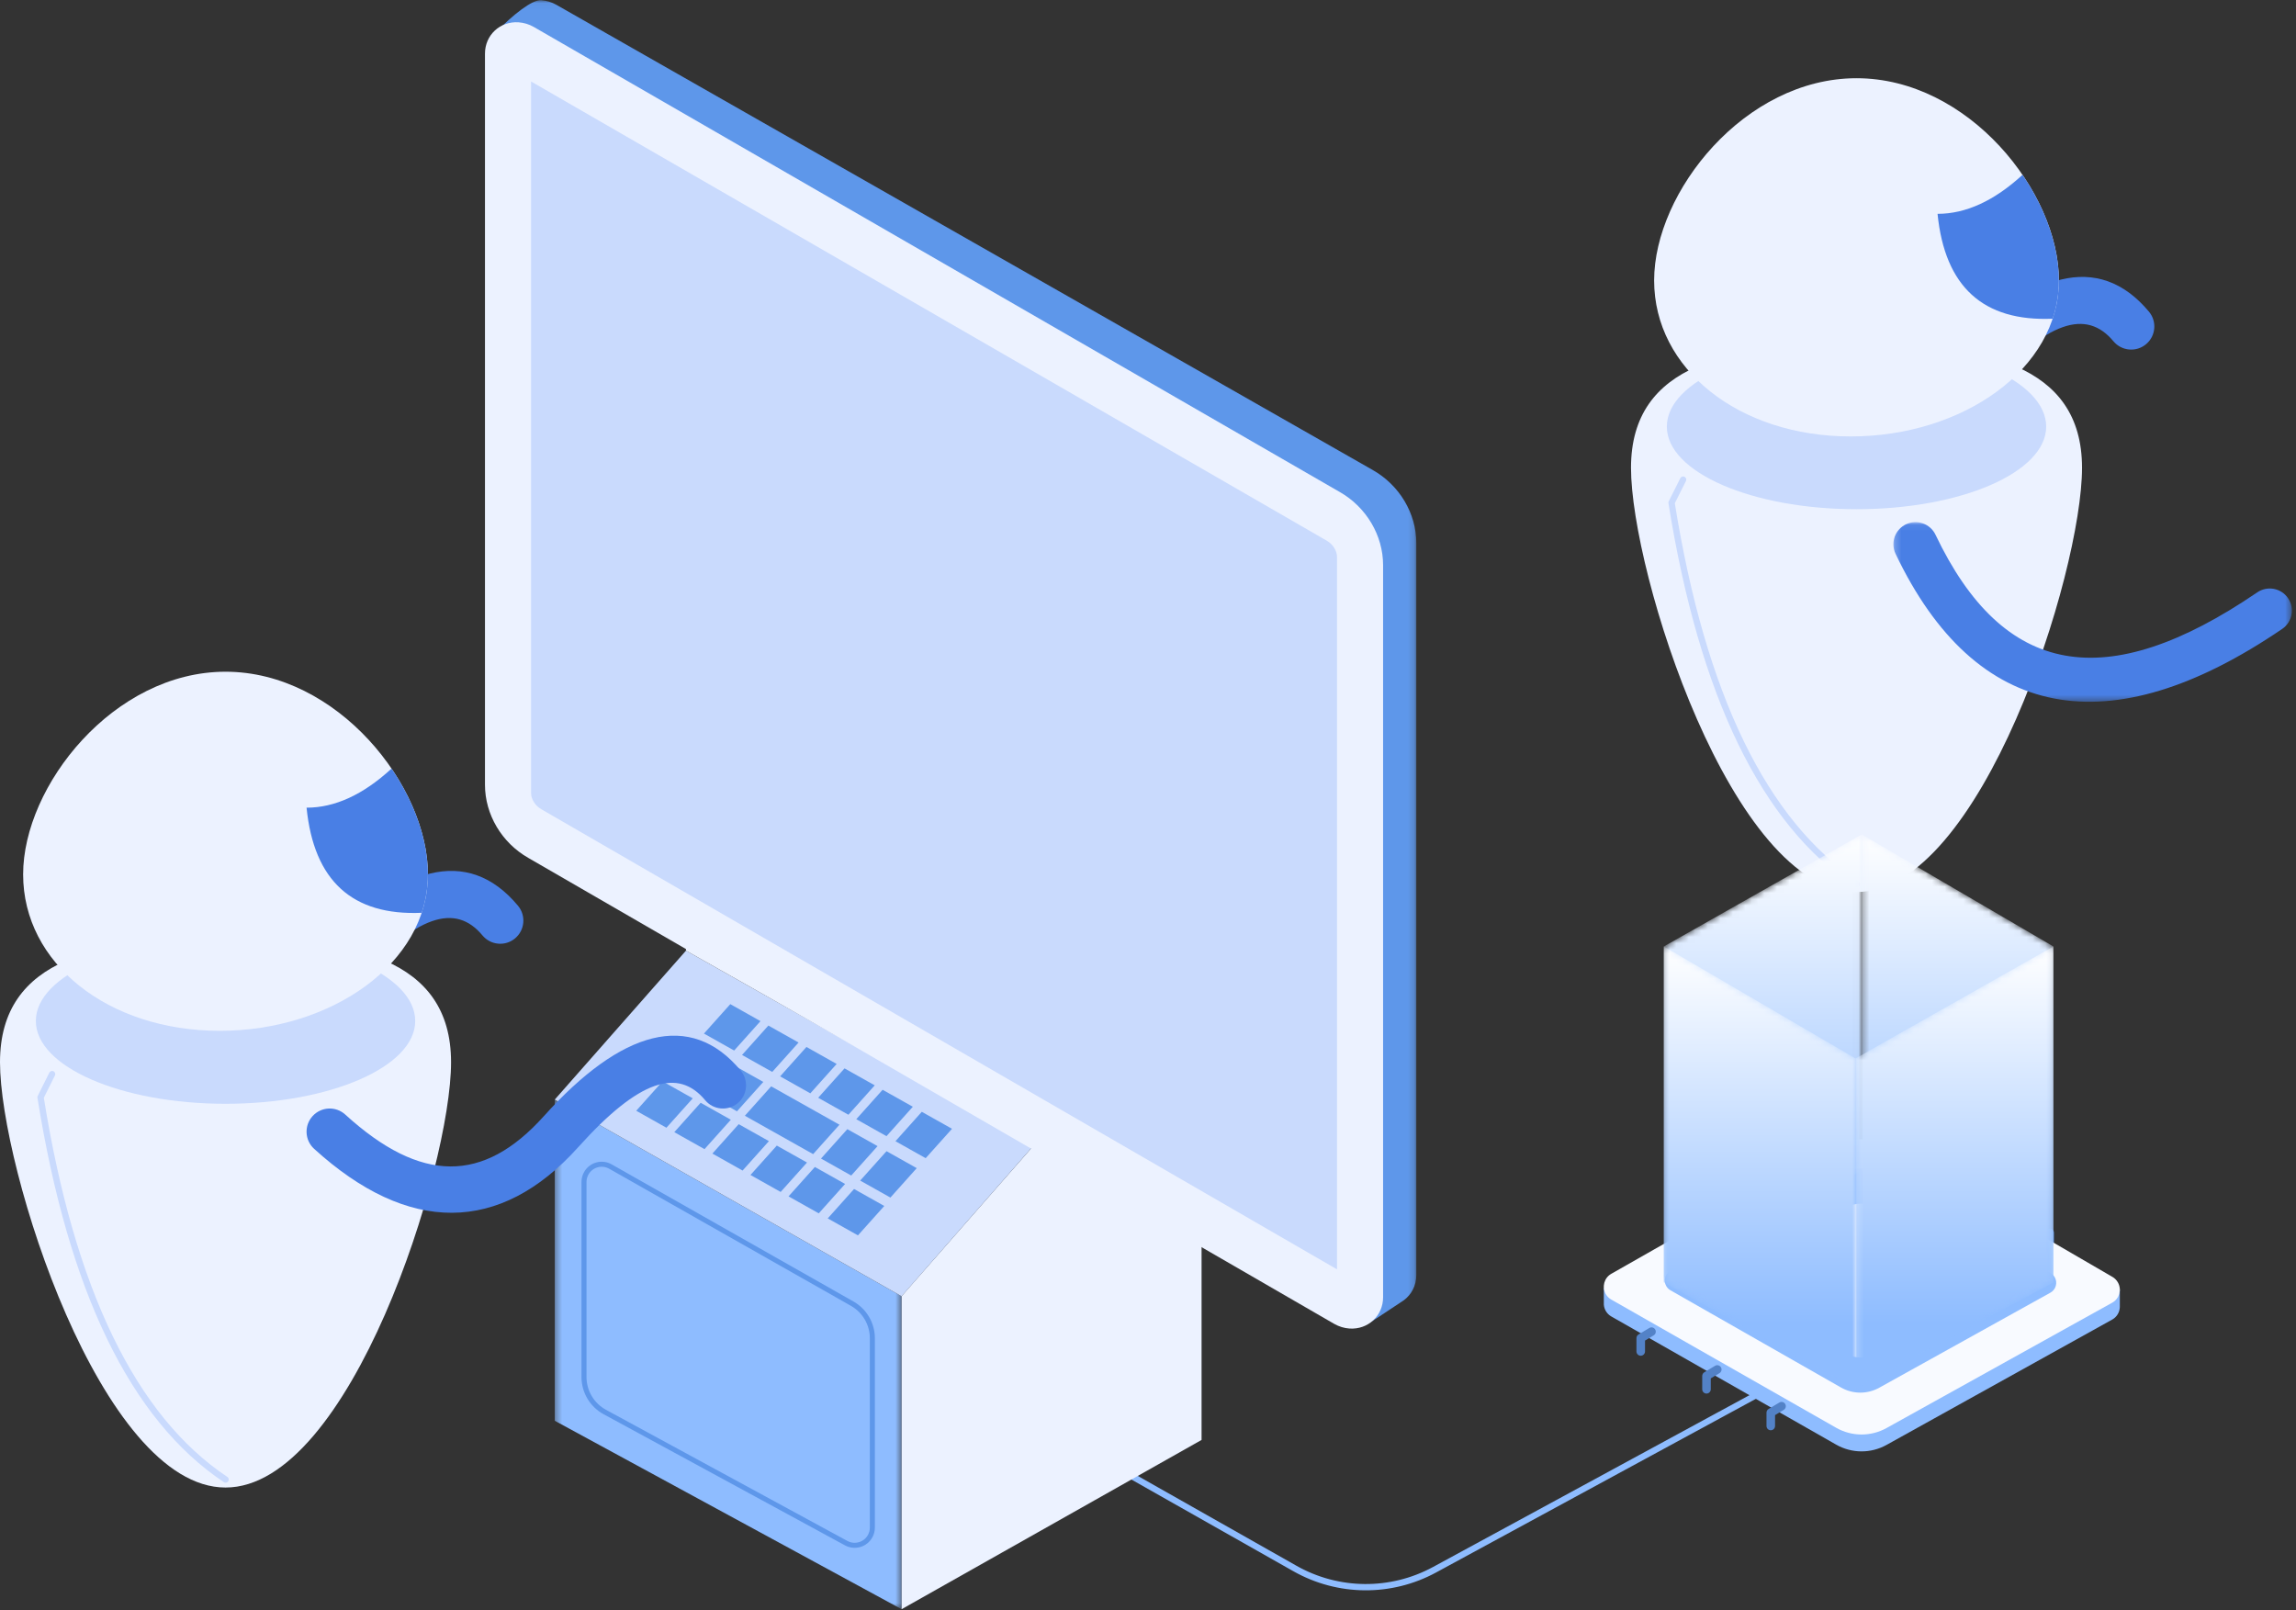<?xml version="1.0" encoding="UTF-8"?>
<svg width="365px" height="256px" viewBox="0 0 365 256" version="1.1" xmlns="http://www.w3.org/2000/svg" xmlns:xlink="http://www.w3.org/1999/xlink">
    <rect x="0" y="0" width="365" height="256" fill="#333333" stroke="none"/>
    <!-- Generator: Sketch 52.1 (67048) - http://www.bohemiancoding.com/sketch -->
    <title>Group 90</title>
    <desc>Created with Sketch.</desc>
    <defs>
        <polygon id="path-1" points="0.216 0.066 63.566 0.066 63.566 28.623 0.216 28.623"></polygon>
        <polygon id="path-3" points="0.334 0.434 55.472 0.434 55.472 81.448 0.334 81.448"></polygon>
        <polygon id="path-5" points="0.337 0.029 147.855 0.029 147.855 210.369 0.337 210.369"></polygon>
        <polygon id="path-7" points="0.304 0.212 30.781 18.019 30.781 71.439 0.304 53.632"></polygon>
        <linearGradient x1="50.001%" y1="-0.001%" x2="50.001%" y2="85.263%" id="linearGradient-9">
            <stop stop-color="#FFFFFF" offset="0%"></stop>
            <stop stop-color="#8EBCFF" offset="100%"></stop>
        </linearGradient>
        <polygon id="path-10" points="31.981 0.212 31.981 53.632 0.524 71.439 0.524 18.019"></polygon>
        <linearGradient x1="50.003%" y1="-0.001%" x2="50.003%" y2="85.263%" id="linearGradient-12">
            <stop stop-color="#FFFFFF" offset="0%"></stop>
            <stop stop-color="#8EBCFF" offset="100%"></stop>
        </linearGradient>
        <polygon id="path-13" points="31.654 0.393 31.654 53.814 0.195 70.632 0.195 18.2"></polygon>
        <linearGradient x1="49.999%" y1="-0.001%" x2="49.999%" y2="85.263%" id="linearGradient-15">
            <stop stop-color="#FFFFFF" offset="0%"></stop>
            <stop stop-color="#8EBCFF" offset="100%"></stop>
        </linearGradient>
        <polygon id="path-16" points="0.524 0.393 30.999 18.2 30.999 70.632 0.524 53.814"></polygon>
        <linearGradient x1="50.001%" y1="-0.001%" x2="50.001%" y2="85.263%" id="linearGradient-18">
            <stop stop-color="#FFFFFF" offset="0%"></stop>
            <stop stop-color="#8EBCFF" offset="100%"></stop>
        </linearGradient>
    </defs>
    <g id="Page-1" stroke="none" stroke-width="1" fill="none" fill-rule="evenodd">
        <g id="官网-呼吸疾病临床研究大数据平台-" transform="translate(-1040, -3718)">
            <g id="Group-90" transform="translate(1040, 3718)">
                <g id="Group-42" transform="translate(77, 0)">
                    <path d="M218.134,141.806 C237.934,141.806 253.984,91.074 253.984,74.366 C253.984,57.654 237.934,54.684 218.134,54.684 C198.334,54.684 182.284,57.654 182.284,74.366 C182.284,91.074 198.334,141.806 218.134,141.806" id="Fill-1" fill="#ECF2FF"></path>
                    <g id="Group-5" transform="translate(223.78, 82.936)">
                        <mask id="mask-2" fill="white">
                            <use xlink:href="#path-1"></use>
                        </mask>
                        <g id="Clip-4"></g>
                        <path d="M0.559,5.096 C13.28,31.786 34.537,35.768 62.031,17.038 C63.635,15.944 64.049,13.757 62.954,12.153 C61.86,10.548 59.671,10.135 58.064,11.229 C33.94,27.663 17.656,24.612 6.913,2.072 C6.079,0.319 3.978,-0.427 2.222,0.408 C0.468,1.245 -0.277,3.343 0.559,5.096" id="Fill-3" fill="#497FE5" mask="url(#mask-2)"></path>
                    </g>
                    <path d="M218.146,140.537 C203.438,130.74 193.632,110.535 188.729,79.919 L190.568,76.244" id="Stroke-6" stroke="#C9DAFD" stroke-linecap="round" stroke-linejoin="round"></path>
                    <path d="M196.82,61.966 C211.753,75.528 226.344,75.528 238.796,61.705 C248.543,50.885 254.703,49.125 258.978,54.25 C260.278,55.81 262.596,56.021 264.156,54.722 C265.715,53.422 265.927,51.107 264.626,49.547 C256.644,39.977 245.646,43.117 233.33,56.789 C223.72,67.458 213.797,67.458 201.768,56.529 C200.264,55.163 197.939,55.274 196.572,56.775 C195.206,58.277 195.317,60.601 196.82,61.966" id="Fill-8" fill="#497FE5"></path>
                    <path d="M218.134,80.948 C234.786,80.948 248.286,75.068 248.286,67.816 C248.286,60.563 234.786,54.683 218.134,54.683 C201.482,54.683 187.981,60.563 187.981,67.816 C187.981,75.068 201.482,80.948 218.134,80.948" id="Fill-10" fill="#C9DAFD"></path>
                    <path d="M217.215,69.38 C234.984,69.38 250.307,58.661 250.307,44.582 C250.307,30.5 235.903,12.434 218.133,12.434 C200.365,12.434 185.961,30.5 185.961,44.582 C185.961,58.661 199.445,69.38 217.215,69.38" id="Fill-12" fill="#ECF2FF"></path>
                    <path d="M249.317,50.666 C249.963,48.73 250.306,46.694 250.306,44.581 C250.306,39.156 248.17,33.142 244.525,27.795 C240.022,31.928 235.517,33.994 231.016,33.994 C232.176,45.584 238.277,51.142 249.317,50.666" id="Fill-14" fill="#497FE5"></path>
                    <path d="M223.915,209.975 L151.058,249.535 C144.118,253.303 135.728,253.229 128.856,249.34 L85.861,225.001" id="Stroke-16" stroke="#8EBCFF" stroke-linecap="round"></path>
                    <polygon id="Fill-18" fill="#ECF2FF" points="114.016 134.45 114.016 228.902 66.329 255.812 66.329 206.05 87.191 182.242 87.191 147.995"></polygon>
                    <g id="Group-22" transform="translate(10.857, 174.363)">
                        <mask id="mask-4" fill="white">
                            <use xlink:href="#path-3"></use>
                        </mask>
                        <g id="Clip-21"></g>
                        <polygon id="Fill-20" fill="#8EBCFF" mask="url(#mask-4)" points="55.472 31.702 0.334 0.434 0.334 51.491 55.472 81.449"></polygon>
                    </g>
                    <path d="M58.471,207.236 C60.454,208.361 61.679,210.463 61.679,212.741 L61.679,242.84 C61.679,243.311 61.561,243.772 61.337,244.185 C60.595,245.55 58.884,246.054 57.519,245.311 L19.149,224.465 C17.109,223.357 15.84,221.223 15.84,218.904 L15.84,187.892 C15.84,187.405 15.967,186.927 16.206,186.503 C16.974,185.151 18.693,184.678 20.046,185.445 L58.471,207.236 Z" id="Stroke-23" stroke="#5E97EA" stroke-width="0.8"></path>
                    <polygon id="Fill-25" fill="#C9DAFD" points="66.329 206.065 11.191 174.797 32.054 151.119 87.192 182.241"></polygon>
                    <polygon id="Fill-27" fill="#ECF2FF" points="87.192 147.996 32.054 116.727 32.054 151.118 87.192 182.242"></polygon>
                    <polygon id="Fill-29" fill="#5E97EA" points="77.78 148.504 41.465 127.91 41.465 150.561 77.78 171.058"></polygon>
                    <polygon id="Fill-31" fill="#8EBCFF" points="87.192 147.996 32.054 116.727 58.878 104.96 113.823 134.45"></polygon>
                    <path d="M33.129,174.599 L28.326,171.9 L24.142,176.574 L28.942,179.273 L33.129,174.599 Z M39.182,178.001 L34.382,175.302 L30.195,179.978 L34.997,182.676 L39.182,178.001 Z M45.237,181.403 L40.435,178.705 L36.249,183.38 L41.051,186.079 L45.237,181.403 Z M51.291,184.807 L46.49,182.109 L42.304,186.784 L47.104,189.481 L51.291,184.807 Z M57.346,188.21 L52.543,185.511 L48.357,190.184 L53.159,192.883 L57.346,188.21 Z M63.575,191.71 L58.773,189.011 L54.586,193.686 L59.389,196.385 L63.575,191.71 Z M38.29,168.586 L33.489,165.887 L29.303,170.562 L34.104,173.259 L38.29,168.586 Z M43.896,162.327 L39.096,159.626 L34.909,164.303 L39.71,167 L43.896,162.327 Z M44.345,171.99 L39.543,169.289 L35.356,173.964 L40.159,176.663 L44.345,171.99 Z M49.951,165.729 L45.149,163.03 L40.963,167.705 L45.765,170.402 L49.951,165.729 Z M56.005,169.133 L51.203,166.432 L47.018,171.107 L51.818,173.806 L56.005,169.133 Z M45.596,172.693 L41.412,177.367 L52.265,183.469 L56.452,178.794 L45.596,172.693 Z M62.058,172.535 L57.258,169.836 L53.071,174.509 L57.874,177.208 L62.058,172.535 Z M62.507,182.196 L57.705,179.498 L53.518,184.173 L58.32,186.872 L62.507,182.196 Z M68.113,175.937 L63.311,173.24 L59.125,177.913 L63.927,180.612 L68.113,175.937 Z M68.736,185.697 L63.934,183 L59.748,187.675 L64.55,190.374 L68.736,185.697 Z M74.343,179.44 L69.54,176.741 L65.354,181.414 L70.156,184.113 L74.343,179.44 Z" id="Fill-33" fill="#5E97EA"></path>
                    <g id="Group-37" transform="translate(0.299, 0)">
                        <mask id="mask-6" fill="white">
                            <use xlink:href="#path-5"></use>
                        </mask>
                        <g id="Clip-36"></g>
                        <path d="M11.147,0.762 L140.893,74.696 C145.161,77.099 147.855,81.6 147.855,86.321 L147.855,202.696 C147.855,204.372 147.075,205.815 145.852,206.714 C145.63,206.877 143.788,208.096 140.33,210.369 C140.628,208.37 140.524,207.227 140.022,206.944 L10.271,132.858 C6.007,130.453 3.317,125.957 3.317,121.239 C0.1,45.919 -0.512,7.234 1.48,5.184 C4.249,2.336 7.288,-0.066 8.724,0.031 C9.565,0.089 10.396,0.339 11.147,0.762" id="Fill-35" fill="#5E97EA" mask="url(#mask-6)"></path>
                    </g>
                    <path d="M7.847,4.279 L135.983,78.212 C140.208,80.616 142.874,85.117 142.874,89.838 L142.874,206.213 C142.874,209.167 140.479,211.394 137.522,211.194 C136.69,211.136 135.866,210.884 135.12,210.461 L6.979,136.374 C2.759,133.969 0.097,129.473 0.097,124.756 L0.097,8.528 C0.097,5.576 2.494,3.345 5.448,3.547 C6.281,3.605 7.102,3.855 7.847,4.279" id="Fill-38" fill="#ECF2FF"></path>
                    <path d="M7.426,12.956 L7.426,126.077 C7.426,127.01 8.054,128.072 9.052,128.64 L135.546,201.784 L135.546,88.517 C135.546,87.582 134.916,86.52 133.918,85.952 L7.426,12.956 Z" id="Fill-40" fill="#C9DAFD"></path>
                </g>
                <g id="Group-89" transform="translate(0, 106)">
                    <path d="M336.992,101.827 C336.952,102.612 336.521,103.359 335.785,103.768 L299.909,123.694 C297.412,125.081 294.376,125.065 291.895,123.649 L256.146,103.271 C255.778,103.061 255.473,102.754 255.264,102.384 C255.03,101.97 254.935,101.515 254.965,101.075 L254.965,98.759 L256.137,98.759 L256.137,99.184 L256.147,99.178 L291.897,78.842 C294.427,77.404 297.526,77.416 300.043,78.879 L335.824,99.67 L335.824,98.926 L336.994,98.926 L336.994,101.827 L336.992,101.827 Z" id="Fill-43" fill="#8EBCFF"></path>
                    <path d="M261.512,108.836 C261.512,109.213 261.206,109.518 260.829,109.518 C260.453,109.518 260.15,109.213 260.15,108.836 L260.15,106.721 C260.15,106.482 260.275,106.259 260.479,106.136 L262.193,105.109 C262.513,104.913 262.934,105.019 263.126,105.343 C263.319,105.664 263.216,106.083 262.892,106.277 L261.512,107.109 L261.512,108.836 Z" id="Fill-45" fill="#5382C7"></path>
                    <path d="M271.966,114.847 C271.966,115.224 271.66,115.531 271.285,115.531 C270.909,115.531 270.604,115.224 270.604,114.847 L270.604,112.733 C270.604,112.494 270.729,112.272 270.935,112.148 L272.647,111.119 C272.968,110.925 273.388,111.031 273.582,111.353 C273.774,111.676 273.67,112.095 273.348,112.289 L271.966,113.119 L271.966,114.847 Z" id="Fill-47" fill="#5382C7"></path>
                    <path d="M282.185,120.683 C282.185,121.061 281.881,121.366 281.504,121.366 C281.127,121.366 280.823,121.061 280.823,120.683 L280.823,118.568 C280.823,118.329 280.948,118.107 281.154,117.983 L282.866,116.956 C283.188,116.76 283.607,116.866 283.8,117.19 C283.992,117.511 283.888,117.93 283.566,118.124 L282.185,118.956 L282.185,120.683 Z" id="Fill-49" fill="#5382C7"></path>
                    <path d="M304.463,79.284 C304.15,79.492 303.727,79.408 303.518,79.096 C303.31,78.782 303.395,78.359 303.706,78.147 L304.854,77.382 C305.306,77.081 305.913,77.407 305.913,77.95 L305.913,79.998 C305.913,80.373 305.607,80.68 305.232,80.68 C304.855,80.68 304.551,80.373 304.551,79.998 L304.551,79.226 L304.463,79.284 Z" id="Fill-51" fill="#5382C7"></path>
                    <path d="M314.876,85.427 C314.563,85.637 314.14,85.551 313.933,85.239 C313.723,84.925 313.809,84.502 314.121,84.292 L315.268,83.527 C315.719,83.224 316.326,83.55 316.326,84.095 L316.326,86.141 C316.326,86.518 316.022,86.823 315.645,86.823 C315.27,86.823 314.964,86.518 314.964,86.141 L314.964,85.369 L314.876,85.427 Z" id="Fill-53" fill="#5382C7"></path>
                    <path d="M325.089,91.316 C324.774,91.525 324.352,91.441 324.144,91.129 C323.935,90.813 324.021,90.39 324.333,90.181 L325.48,89.416 C325.932,89.113 326.538,89.439 326.538,89.983 L326.538,92.03 C326.538,92.407 326.233,92.712 325.858,92.712 C325.482,92.712 325.176,92.407 325.176,92.03 L325.176,91.259 L325.089,91.316 Z" id="Fill-55" fill="#5382C7"></path>
                    <path d="M256.145,100.588 L291.894,120.968 C294.377,122.382 297.411,122.398 299.908,121.012 L335.786,101.085 C336.918,100.456 337.328,99.025 336.701,97.888 C336.495,97.514 336.192,97.202 335.825,96.989 L300.042,76.196 C297.527,74.735 294.426,74.719 291.896,76.159 L256.147,96.495 C255.02,97.135 254.626,98.57 255.263,99.702 C255.473,100.072 255.777,100.378 256.145,100.588" id="Fill-57" fill="#F8FAFF"></path>
                    <path d="M265.552,99.111 L292.67,114.571 C294.553,115.642 296.856,115.656 298.75,114.602 L325.966,99.487 C326.823,99.009 327.134,97.923 326.661,97.061 C326.504,96.779 326.274,96.543 325.996,96.379 L298.852,80.608 C296.943,79.498 294.591,79.487 292.671,80.578 L265.554,96.006 C264.701,96.492 264.4,97.581 264.884,98.438 C265.042,98.718 265.273,98.951 265.552,99.111" id="Fill-59" fill="#8EBCFF"></path>
                    <path d="M275.022,98.629 L293.641,109.243 C294.933,109.98 296.515,109.989 297.815,109.266 L316.501,98.887 C317.091,98.56 317.305,97.815 316.98,97.223 C316.872,97.029 316.714,96.867 316.522,96.756 L297.886,85.925 C296.575,85.163 294.961,85.155 293.643,85.905 L275.022,96.498 C274.436,96.83 274.23,97.579 274.561,98.167 C274.672,98.361 274.83,98.52 275.022,98.629" id="Fill-61" fill="#ECF2FF"></path>
                    <g id="Group-65" transform="translate(295.651, 26.438)">
                        <mask id="mask-8" fill="white">
                            <use xlink:href="#path-7"></use>
                        </mask>
                        <g id="Clip-64"></g>
                        <polygon id="Fill-63" fill="url(#linearGradient-9)" mask="url(#mask-8)" points="0.304 0.212 30.781 18.019 30.781 71.439 0.304 53.632"></polygon>
                    </g>
                    <g id="Group-68" transform="translate(263.974, 26.438)">
                        <mask id="mask-11" fill="white">
                            <use xlink:href="#path-10"></use>
                        </mask>
                        <g id="Clip-67"></g>
                        <polygon id="Fill-66" fill="url(#linearGradient-12)" mask="url(#mask-11)" points="31.981 0.212 0.524 18.019 0.524 71.439 31.981 53.632"></polygon>
                    </g>
                    <g id="Group-71" transform="translate(294.778, 44.064)">
                        <mask id="mask-14" fill="white">
                            <use xlink:href="#path-13"></use>
                        </mask>
                        <g id="Clip-70"></g>
                        <polygon id="Fill-69" fill="url(#linearGradient-15)" mask="url(#mask-14)" points="31.654 0.393 0.195 18.2 0.195 70.632 31.654 53.814"></polygon>
                    </g>
                    <g id="Group-74" transform="translate(263.974, 44.064)">
                        <mask id="mask-17" fill="white">
                            <use xlink:href="#path-16"></use>
                        </mask>
                        <g id="Clip-73"></g>
                        <polygon id="Fill-72" fill="url(#linearGradient-18)" mask="url(#mask-17)" points="0.524 0.393 30.999 18.2 30.999 70.632 0.524 53.814"></polygon>
                    </g>
                    <path d="M35.853,130.47 C55.655,130.47 71.706,79.616 71.706,62.865 C71.706,46.113 55.655,43.135 35.853,43.135 C16.053,43.135 0,46.113 0,62.865 C0,79.616 16.053,130.47 35.853,130.47" id="Fill-75" fill="#ECF2FF"></path>
                    <path d="M35.865,129.2 C21.156,119.379 11.351,99.124 6.448,68.431 L8.285,64.749" id="Stroke-77" stroke="#C9DAFD" stroke-linecap="round" stroke-linejoin="round"></path>
                    <path d="M49.939,76.628 C64.873,90.225 79.464,90.225 91.918,76.368 C101.666,65.519 107.825,63.757 112.1,68.894 C113.4,70.458 115.72,70.667 117.279,69.367 C118.84,68.064 119.05,65.741 117.751,64.18 C109.768,54.584 98.767,57.732 86.452,71.439 C76.842,82.133 66.918,82.133 54.886,71.177 C53.383,69.809 51.057,69.92 49.691,71.425 C48.326,72.929 48.436,75.261 49.939,76.628" id="Fill-79" fill="#497FE5"></path>
                    <path d="M14.538,50.435 C29.472,64.033 44.063,64.033 56.517,50.174 C66.265,39.325 72.424,37.563 76.699,42.701 C77.999,44.264 80.319,44.476 81.878,43.173 C83.439,41.872 83.648,39.547 82.35,37.988 C74.367,28.392 63.366,31.54 51.051,45.246 C41.441,55.941 31.517,55.941 19.485,44.985 C17.982,43.617 15.658,43.726 14.29,45.233 C12.925,46.737 13.035,49.067 14.538,50.435" id="Fill-81" fill="#497FE5"></path>
                    <path d="M35.853,69.465 C52.506,69.465 66.008,63.571 66.008,56.3 C66.008,49.03 52.506,43.136 35.853,43.136 C19.2,43.136 5.698,49.03 5.698,56.3 C5.698,63.571 19.2,69.465 35.853,69.465" id="Fill-83" fill="#C9DAFD"></path>
                    <path d="M34.933,57.867 C52.704,57.867 68.029,47.123 68.029,33.008 C68.029,18.894 53.623,0.782 35.852,0.782 C18.083,0.782 3.677,18.894 3.677,33.008 C3.677,47.123 17.163,57.867 34.933,57.867" id="Fill-85" fill="#ECF2FF"></path>
                    <path d="M68.029,33.007 C68.029,27.57 65.891,21.54 62.246,16.18 C57.743,20.324 53.24,22.395 48.736,22.395 C49.896,34.014 55.997,39.585 67.038,39.107 C67.684,37.167 68.029,35.124 68.029,33.007" id="Fill-87" fill="#497FE5"></path>
                </g>
            </g>
        </g>
    </g>
</svg>